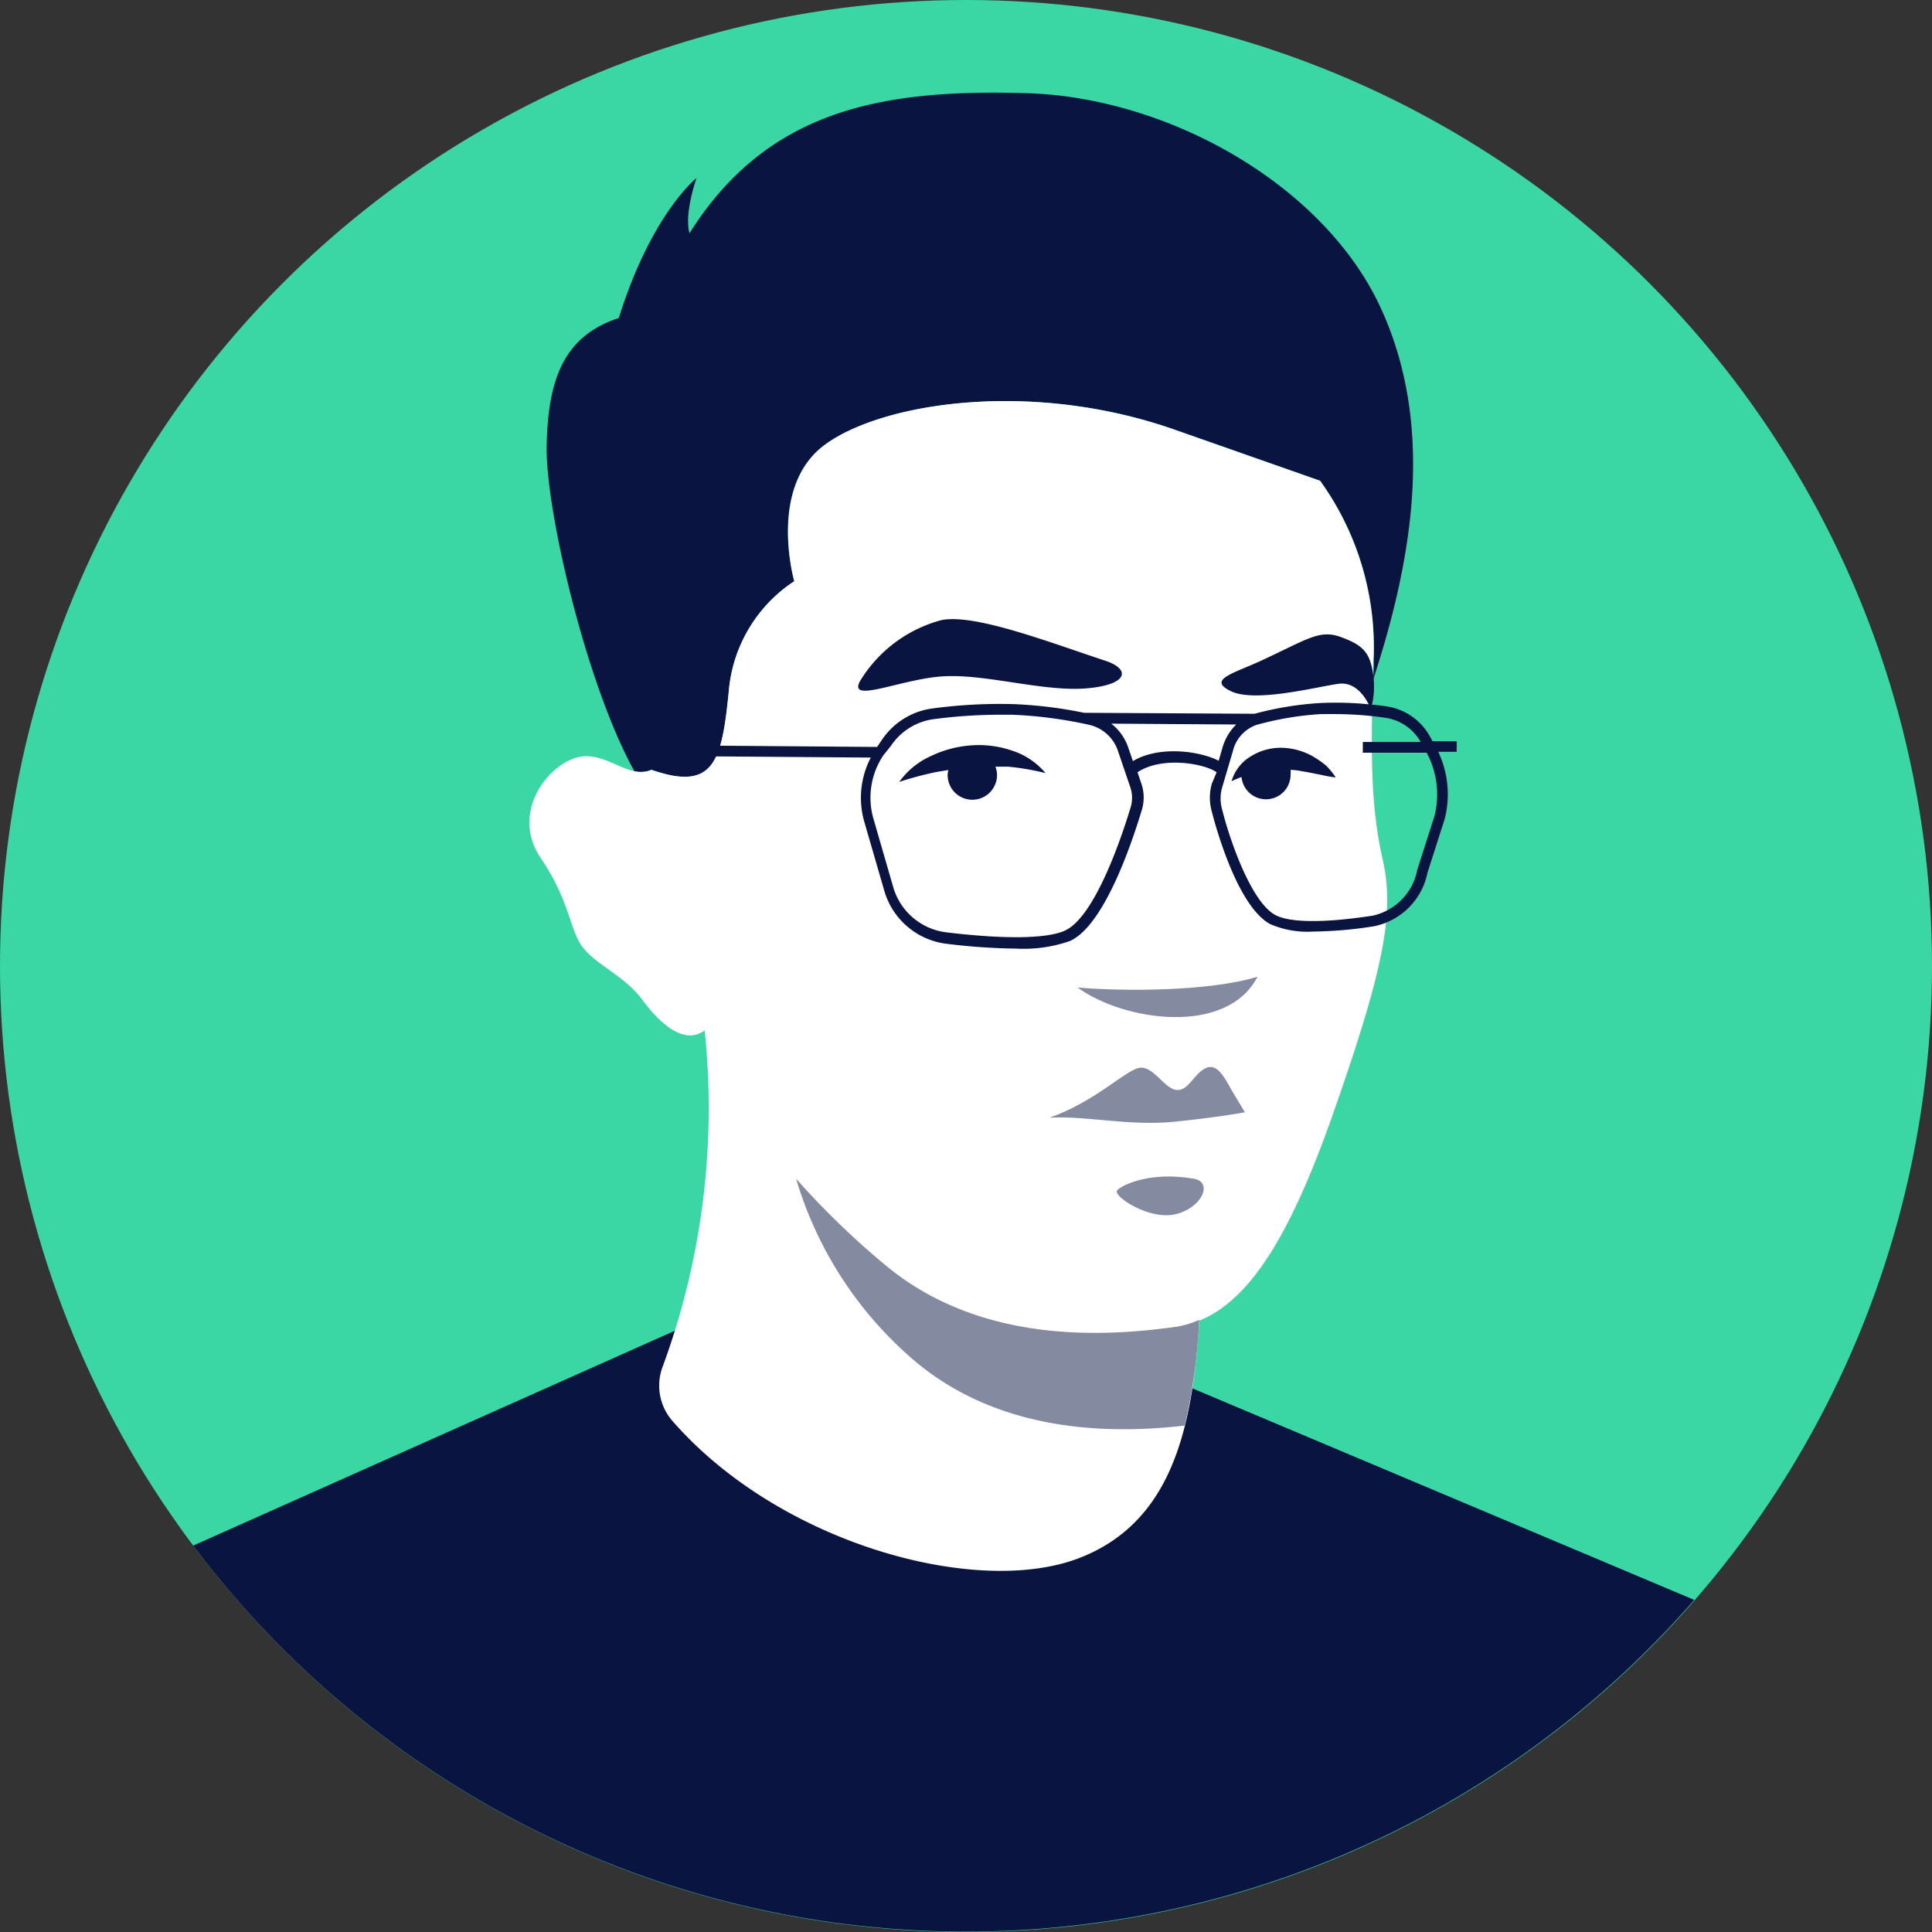 <svg xmlns="http://www.w3.org/2000/svg" viewBox="0 0 180 180"><rect x="0" y="0" width="180" height="180" fill="#333333" stroke="none"/><defs><style>.cls-1{fill:#3ad7a4;}.cls-2{fill:#091440;}.cls-3{fill:#fff;}.cls-4{fill:#848aa0;}.cls-5{fill:none;}</style></defs><title>dominic</title><g id="illustrations_c"><circle id="_Path_" data-name="&lt;Path&gt;" class="cls-1" cx="90" cy="90" r="90"/><path class="cls-2" d="M101.84,125.45l-38.6-1.63L18,144a90,90,0,0,0,139.85,5.06Z"/><path class="cls-2" d="M60.7,71.72c5.92,2.07,6.58-.89,7.23-7.65A13.62,13.62,0,0,1,74,54.15s-2.51-8.7,2.77-12.65S96,35.3,109.52,40.05L123,44.79A26.53,26.53,0,0,1,128,61c0,.82,0,1.59-.07,2.34,3.53-10.79,5.93-23.44.66-34.76S108.93,9.07,95.62,8.68,71.54,10.13,64.24,21.73c-.52-1.85.66-5.15.66-5.15s-4.2,3.3-7.25,13.05c-5.27,1.72-6.59,5.94-6.72,11.87s3.69,22.28,8.17,30.35h0A2.6,2.6,0,0,0,60.7,71.72Z"/><path class="cls-3" d="M127.91,63.34c0-.75,0-1.52.07-2.34a26.53,26.53,0,0,0-5-16.21l-13.51-4.74C96,35.3,82,37.54,76.77,41.5S74,54.15,74,54.15a13.62,13.62,0,0,0-6.07,9.92c-.65,6.76-1.31,9.72-7.23,7.65a2.6,2.6,0,0,1-1.6.13c-1.74-.36-3.5-1.95-5.63-1.19-2.79,1-5.8,5.29-3.08,9.3s2.67,6.69,3.91,8.31,3.92,2.68,5.54,4.87C61.2,95,63.61,97.52,65.65,96a69.72,69.72,0,0,1-3.89,31.27,5,5,0,0,0,.85,5.07c9.93,11.43,28.2,16.45,37.78,12.88,8.93-3.34,10.73-12.44,11.35-22.18,4.92-2,8.7-8.43,12.66-19.85,4.54-13,5.54-18.17,4.43-23.07C127.82,75.64,127.67,71.36,127.91,63.34Z"/><path class="cls-4" d="M109.55,123.62c-6,.82-18,1.85-27.12-5.8a75.91,75.91,0,0,1-8.26-8,35.54,35.54,0,0,0,11.08,17c8.19,6.88,18.71,6.73,25.13,6a55.19,55.19,0,0,0,1.35-9.85A8.67,8.67,0,0,1,109.55,123.62Z"/><path class="cls-5" d="M115.17,67.5l-11.64-.08a4.71,4.71,0,0,1,1.58,2.21l.44,1.28c2.51-1.49,6.31-.94,8,0l.36-1.24A5,5,0,0,1,115.17,67.5Z"/><path class="cls-5" d="M104.17,70a3.69,3.69,0,0,0-2.68-2.41,40.5,40.5,0,0,0-7.16-.94l-1.25,0A48.09,48.09,0,0,0,87,67a5.71,5.71,0,0,0-4,2.51l-.59.87a7.09,7.09,0,0,0-.92,5.92l1.84,6.36a5.89,5.89,0,0,0,5,4.22c5.39.65,9.28.59,11-.17,2.87-1.31,5.42-9.15,6.13-11.52a3.07,3.07,0,0,0,0-1.85Zm-10.26,1.5c-.39,0-.78,0-1.17,0a2.13,2.13,0,0,1,.15.75,2.3,2.3,0,0,1-4.6.06,2,2,0,0,1,.07-.5l-1.14.19a31,31,0,0,0-3.44.92,7.29,7.29,0,0,1,2.93-2.4,10.35,10.35,0,0,1,3.71-1,9.56,9.56,0,0,1,3.83.47,6.77,6.77,0,0,1,3.16,2.13A22.33,22.33,0,0,0,93.91,71.45Z"/><path class="cls-5" d="M126.93,69.06h5.39a4.54,4.54,0,0,0-3.18-2.24,33.16,33.16,0,0,0-4.75-.36c-.44,0-.89,0-1.34,0a28.86,28.86,0,0,0-6,1,3.42,3.42,0,0,0-2.22,2.43l-1,3.39a3.71,3.71,0,0,0-.05,1.9c.83,3.4,2.84,8.89,5,10,1.36.73,4.58.75,9.07.06A5.4,5.4,0,0,0,132,81.05l1.6-5a8.24,8.24,0,0,0-.73-5.94l0,0h-6ZM123,72.19l-1.27-.25c-.54-.09-1.06-.16-1.57-.21a1.73,1.73,0,0,1,0,.42,2.29,2.29,0,0,1-4.57.24c-.3.12-.61.24-.93.39a4,4,0,0,1,1.79-2.31,5.28,5.28,0,0,1,2.93-.8,6.19,6.19,0,0,1,2.86.8,10,10,0,0,1,1.17.85,7.47,7.47,0,0,1,.91,1.11A10.51,10.51,0,0,1,123,72.19Z"/><path class="cls-2" d="M135.72,69.06h-2.25l-.16-.29a5.56,5.56,0,0,0-4-2.94c-.43-.07-.94-.13-1.48-.18a7.7,7.7,0,0,0,.09-2.9c-.29-2-1-2.67-3-3.4s-3.12.22-7.48,2.23c-2.53,1.17-5,1.74-2.75,2.82s7.89-.39,10-.69c1.54-.22,2.45,1.16,2.83,1.91A30.85,30.85,0,0,0,123,65.5a30.15,30.15,0,0,0-6.11,1L101,66.41a40.48,40.48,0,0,0-6.61-.81,47,47,0,0,0-7.47.4,6.72,6.72,0,0,0-4.76,2.94l-.44.65-20.59-.16v1l20,.15a8.09,8.09,0,0,0-.6,6l1.84,6.35a6.91,6.91,0,0,0,5.81,5,57.66,57.66,0,0,0,6.51.45,13.08,13.08,0,0,0,5-.71c3.17-1.44,5.72-9,6.67-12.14a4,4,0,0,0,0-2.46l-.38-1.12c2.32-1.54,6.29-.79,7.37,0L112.91,73a4.69,4.69,0,0,0-.06,2.41c.09.37,2.2,8.93,5.5,10.69a8.71,8.71,0,0,0,4,.69A38.15,38.15,0,0,0,128,86.3a6.37,6.37,0,0,0,5-5l1.6-5a9.27,9.27,0,0,0-.6-6.26h1.72Zm-30.37,6.12c-.71,2.37-3.26,10.21-6.13,11.52-1.67.76-5.56.82-11,.17a5.89,5.89,0,0,1-5-4.22l-1.84-6.36a7.09,7.09,0,0,1,.92-5.92L83,69.5A5.71,5.71,0,0,1,87,67a48.09,48.09,0,0,1,6.06-.41l1.25,0a40.5,40.5,0,0,1,7.16.94A3.69,3.69,0,0,1,104.17,70l1.15,3.38A3.07,3.07,0,0,1,105.35,75.18Zm.2-4.27-.44-1.28a4.71,4.71,0,0,0-1.58-2.21l11.64.08a5,5,0,0,0-1.27,2.14l-.36,1.24C111.86,70,108.06,69.42,105.55,70.91Zm27.36-.8a8.24,8.24,0,0,1,.73,5.94l-1.6,5a5.4,5.4,0,0,1-4.15,4.26c-4.49.69-7.71.67-9.07-.06-2.16-1.15-4.17-6.64-5-10a3.71,3.71,0,0,1,.05-1.9l1-3.39a3.42,3.42,0,0,1,2.22-2.43,28.86,28.86,0,0,1,6-1c.45,0,.9,0,1.34,0a33.16,33.16,0,0,1,4.75.36,4.54,4.54,0,0,1,3.18,2.24h-5.39v1h6Z"/><path class="cls-2" d="M94.25,69.92a9.56,9.56,0,0,0-3.83-.47,10.35,10.35,0,0,0-3.71,1,7.29,7.29,0,0,0-2.93,2.4,31,31,0,0,1,3.44-.92l1.14-.19a2,2,0,0,0-.07.5,2.3,2.3,0,0,0,4.6-.06,2.13,2.13,0,0,0-.15-.75c.39,0,.78,0,1.17,0a22.33,22.33,0,0,1,3.5.6A6.77,6.77,0,0,0,94.25,69.92Z"/><path class="cls-2" d="M122.32,70.47a6.19,6.19,0,0,0-2.86-.8,5.28,5.28,0,0,0-2.93.8,4,4,0,0,0-1.79,2.31c.32-.15.63-.27.93-.39a2.29,2.29,0,0,0,4.57-.24,1.73,1.73,0,0,0,0-.42c.51,0,1,.12,1.57.21l1.27.25a10.51,10.51,0,0,0,1.37.24,7.47,7.47,0,0,0-.91-1.11A10,10,0,0,0,122.32,70.47Z"/><path class="cls-2" d="M88.14,63c3.92-.16,9.21,1.47,13.12,1.13s4.07-1.8,1.72-2.57c-5.27-1.74-12.14-4.39-15.25-3.79a12.68,12.68,0,0,0-7.6,5.68C78.93,65.66,84.23,63.13,88.14,63Z"/><path class="cls-4" d="M100.39,92c4.28,3.14,13.91,4.55,16.77-1C112.53,92.41,104.41,92.36,100.39,92Z"/><path class="cls-4" d="M112.39,99.49c-1.17.5-1.62,2.16-2.77,2.06s-2.17-2.29-3.48-2.06-4.08,3.14-8.35,4.64c3.42-.2,7.45.83,11.83.36s6.36-.86,6.36-.86-.16-.3-.94-1.57S113.56,99,112.39,99.49Z"/><path class="cls-4" d="M111.23,109.82c-4-.7-6.61.54-7.13,1.06s2.94,2.83,5.41,2.25S113.06,110.14,111.23,109.82Z"/></g></svg>